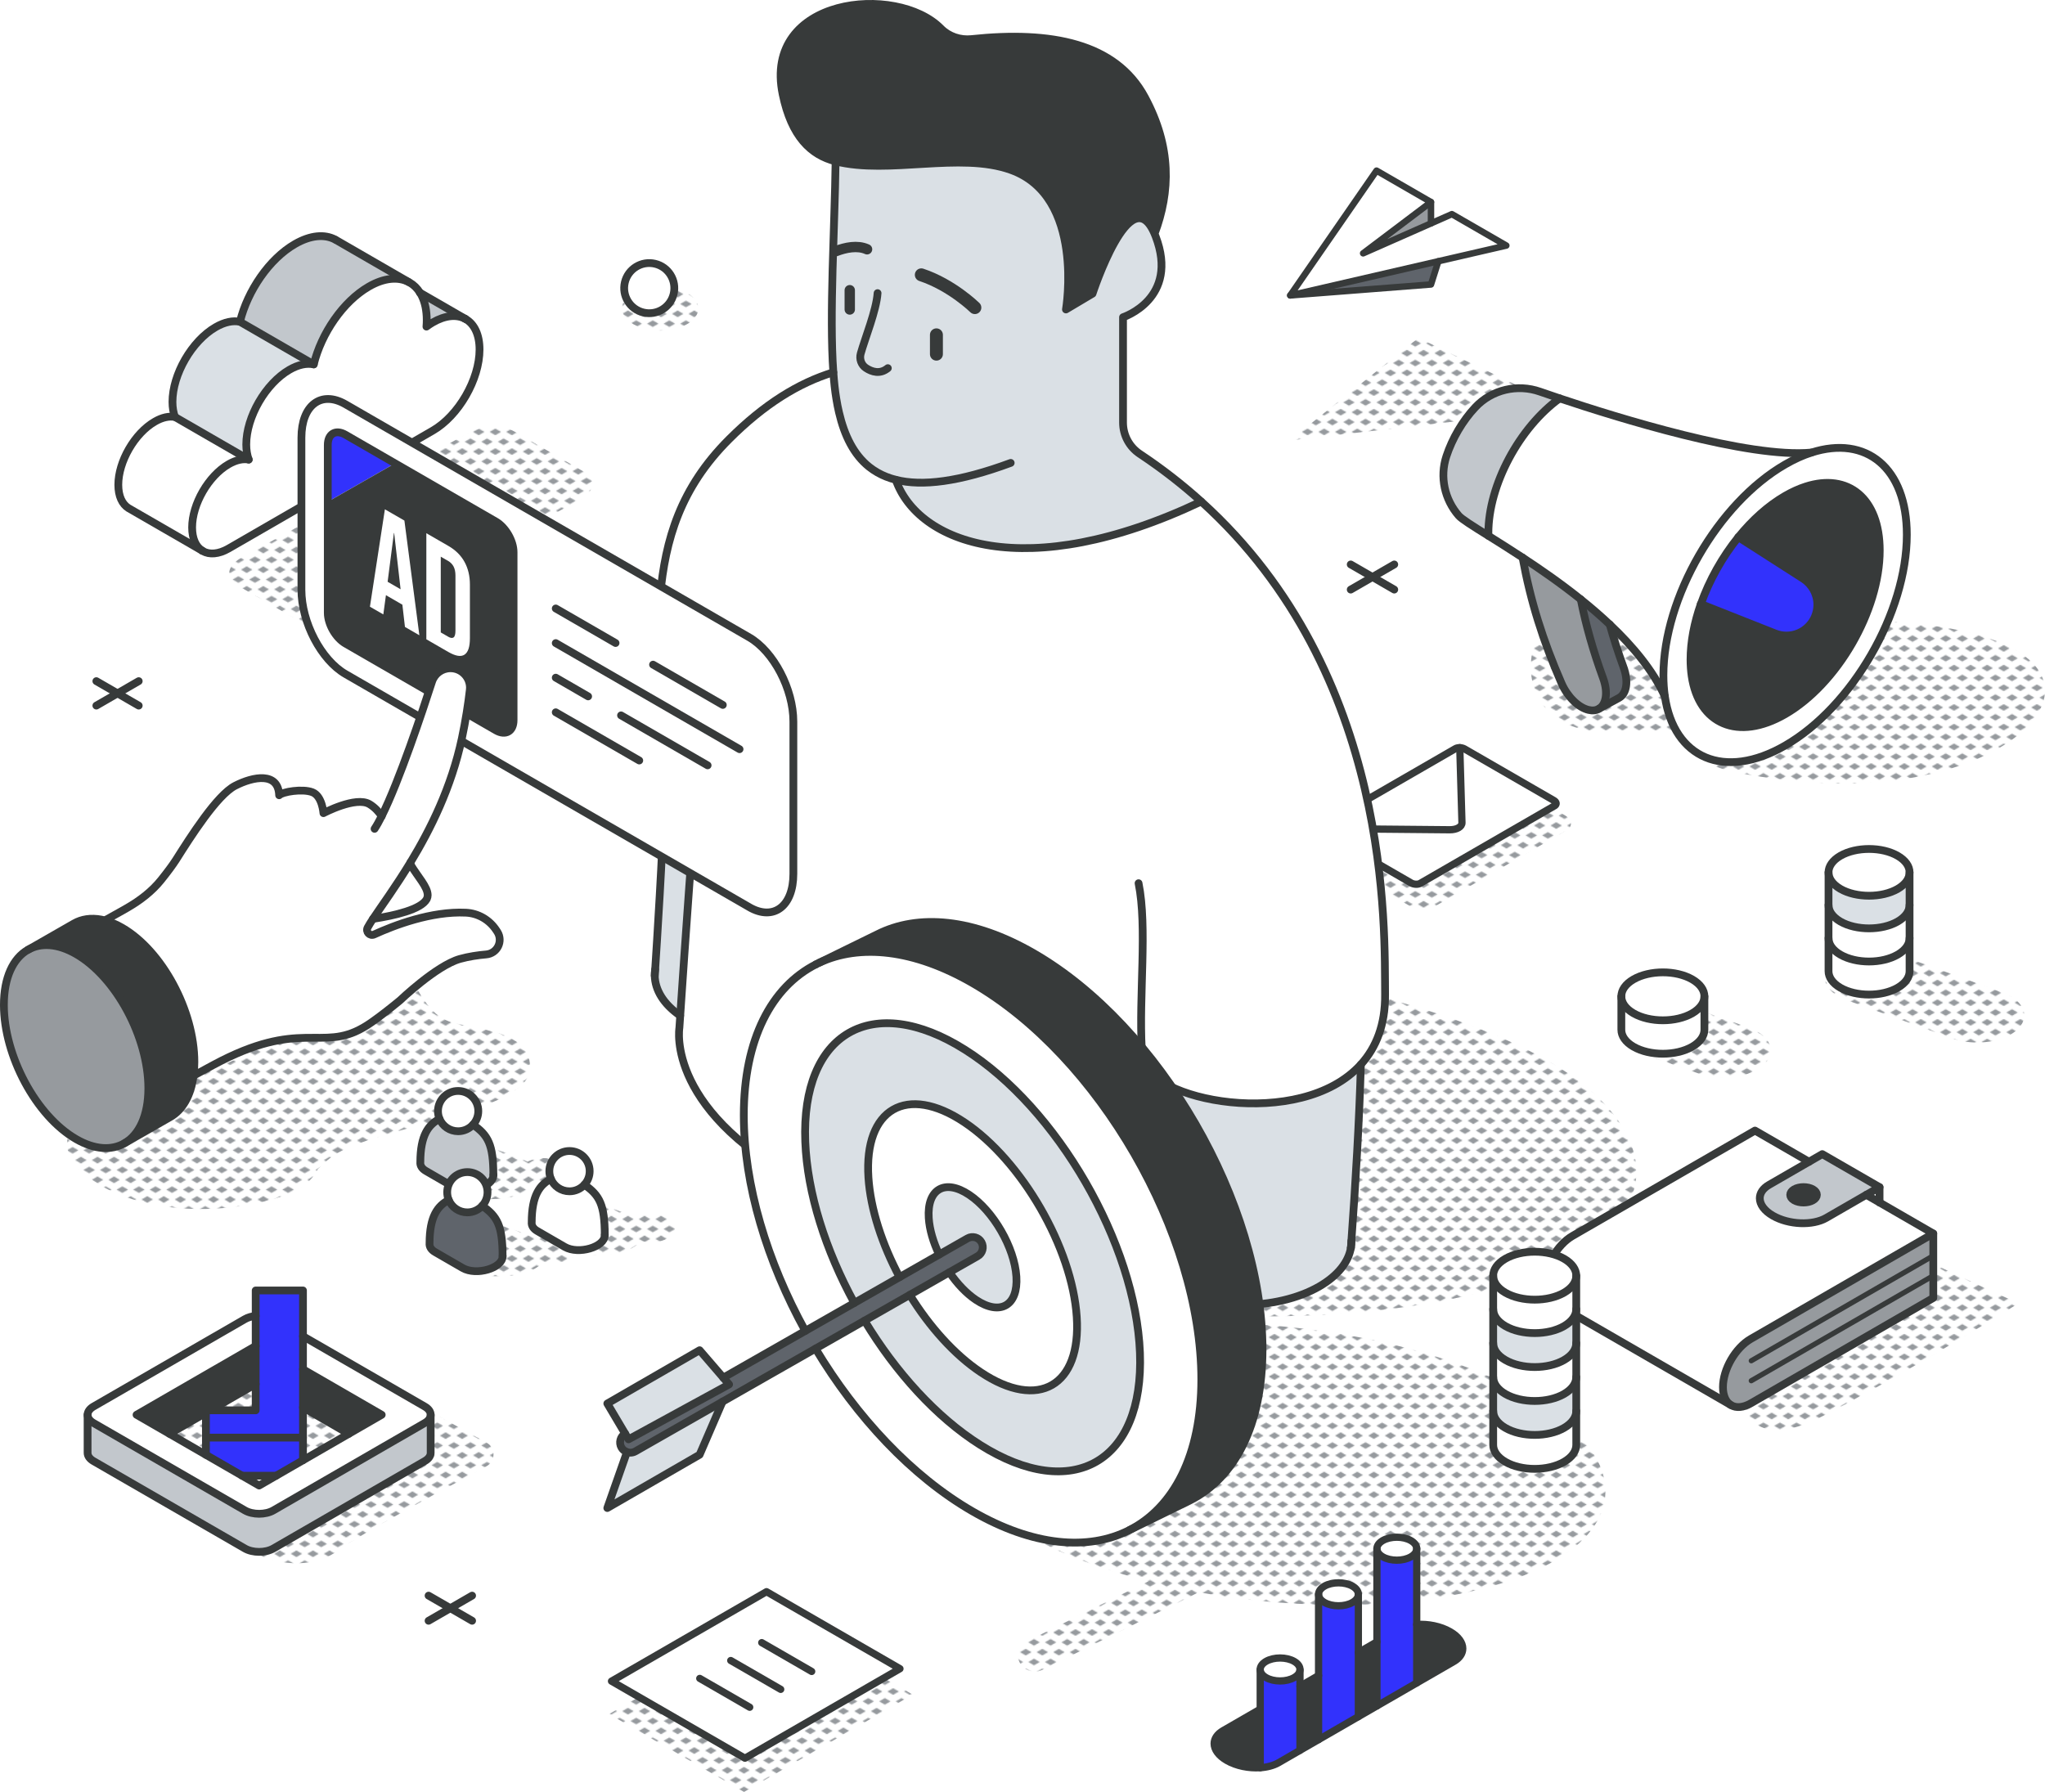 <?xml version="1.0" encoding="UTF-8"?>
<svg id="Calque_2" data-name="Calque 2" xmlns="http://www.w3.org/2000/svg" xmlns:xlink="http://www.w3.org/1999/xlink" viewBox="0 0 789.57 691.96">
  <defs>
    <style>
      .cls-1, .cls-2, .cls-3, .cls-4, .cls-5, .cls-6, .cls-7 {
        fill: none;
      }

      .cls-8 {
        fill: #c2c7cc;
      }

      .cls-2 {
        stroke-width: 2px;
      }

      .cls-2, .cls-3, .cls-4, .cls-5, .cls-6, .cls-7, .cls-9 {
        stroke: #373a3a;
        stroke-linecap: round;
        stroke-linejoin: round;
      }

      .cls-10 {
        fill: #969a9e;
      }

      .cls-3 {
        stroke-width: 2.8px;
      }

      .cls-4 {
        stroke-width: 2.5px;
      }

      .cls-5, .cls-9 {
        stroke-width: 3px;
      }

      .cls-6 {
        stroke-width: 4px;
      }

      .cls-7 {
        stroke-width: 5px;
      }

      .cls-11, .cls-9 {
        fill: #fff;
      }

      .cls-12 {
        fill: #5f646b;
      }

      .cls-13 {
        fill: #dae0e5;
      }

      .cls-14 {
        fill: #373a3a;
      }

      .cls-15 {
        fill: #3232fc;
      }

      .cls-16 {
        fill: url(#New_Pattern_Swatch_2);
      }
    </style>
    <pattern id="New_Pattern_Swatch_2" data-name="New Pattern Swatch 2" x="0" y="0" width="16" height="19" patternTransform="translate(-4999.18 -4484.43) scale(.4)" patternUnits="userSpaceOnUse" viewBox="0 0 16 19">
      <g>
        <rect class="cls-1" x="0" width="16" height="19"/>
        <g>
          <polygon class="cls-10" points="16 22.18 10.5 19 16 15.82 21.5 19 16 22.18"/>
          <polygon class="cls-10" points="8 12.68 2.5 9.5 8 6.32 13.5 9.5 8 12.68"/>
        </g>
        <polygon class="cls-10" points="0 22.18 -5.5 19 0 15.82 5.5 19 0 22.18"/>
        <polygon class="cls-10" points="16 3.18 10.5 0 16 -3.18 21.5 0 16 3.18"/>
        <polygon class="cls-10" points="0 3.18 -5.5 0 0 -3.18 5.5 0 0 3.18"/>
      </g>
    </pattern>
  </defs>
  <g id="shadow">
    <path class="cls-16" d="M138.65,366.41c-55.39,24.21,14.43,26.91-98.38,60.85l-.12.07c-4.53,1.68-8.02,3.75-10.4,6.08-7.04,6.9-4.55,16.05,8.19,23.8,18.23,11.09,45.77,12,67.4,5.86,9.36-2.65,15.18-6.78,17.3-11.5,2.23-2.26,4.55-4.49,7.68-6.3,18.59-10.79,74.37-16.26,74.37-32.95s-26.1-13.96-34.39-19.4c-11.54-7.58-12.55-27.17-26.4-27.17-1.8,0-3.55.24-5.26.66Z"/>
    <path class="cls-16" d="M265.31,113.12c5.76,3.32,5.76,8.71,0,12.03-5.76,3.32-15.09,3.32-20.84,0-5.76-3.32-5.76-8.71,0-12.03,5.76-3.32,15.09-3.32,20.84,0Z"/>
    <path class="cls-16" d="M773.05,383.2l-40.75-14.77c-7.01-2.54-16.38-2.05-22.49,1.47-7.09,4.1-7.09,10.73,0,14.83.99.57,2.06,1.06,3.2,1.47l40.75,14.77c7.01,2.54,16.38,2.05,22.49-1.47,7.09-4.09,7.09-10.73,0-14.83-.99-.57-2.06-1.06-3.2-1.47Z"/>
    <path class="cls-16" d="M675.16,396.77l-20.65-7.22c-7.01-2.54-16.38-2.05-22.49,1.47-7.09,4.09-7.09,10.73,0,14.83.99.57,2.06,1.06,3.2,1.47l20.65,7.22c7.01,2.54,16.38,2.05,22.49-1.47,7.09-4.09,7.09-10.73,0-14.83-.99-.57-2.06-1.06-3.2-1.47Z"/>
    <path class="cls-16" d="M604.76,320.68l-50.69,29.26c-2.64,1.53-7.26,1.34-10.31-.43l-27.43-15.84c-3.05-1.76-3.38-4.43-.74-5.96l50.69-29.26c2.64-1.53,7.26-1.33,10.31.43l27.43,15.84c3.05,1.76,3.38,4.43.74,5.96Z"/>
    <polygon class="cls-16" points="287.27 691.96 235.17 661.88 300.3 624.28 352.4 654.36 287.27 691.96"/>
    <path class="cls-16" d="M462.44,507.85c135.91,5.71,199.87-38.83,155.33-83.37-44.54-44.54-191.73-59.44-191.73-59.44l36.41,142.82Z"/>
    <path class="cls-16" d="M251.31,468.79c-2.4,0-4.59.52-6.26,1.38-9.02-4.49-26.2-8.65-26.2-8.65l2.36,22.5c15.18,1.84,22.49-.75,26.42-4.75,1.13.28,2.37.43,3.67.43,5.21,0,9.43-2.44,9.43-5.45s-4.22-5.45-9.43-5.45Z"/>
    <path class="cls-16" d="M213.35,476.98c-2.4,0-4.59.52-6.26,1.38-9.02-4.49-26.2-8.65-26.2-8.65l2.36,22.5c15.18,1.84,22.49-.75,26.42-4.75,1.13.28,2.37.43,3.67.43,5.21,0,9.43-2.44,9.43-5.45s-4.22-5.45-9.43-5.45Z"/>
    <path class="cls-16" d="M209.95,447.2c-2.4,0-4.59.52-6.26,1.38-9.02-4.49-26.2-8.65-26.2-8.65l2.36,22.5c15.18,1.84,22.49-.75,26.42-4.75,1.13.28,2.37.43,3.67.43,5.21,0,9.43-2.44,9.43-5.45s-4.22-5.45-9.43-5.45Z"/>
    <path class="cls-16" d="M97.66,599.53c11.43,5.55,24.17,5.88,33.64-1.31,7.14-5.42,42.18-24.28,56.5-32.01,3.47-1.87,3.69-6.77.41-8.95l-76.51-42.32-40.17,15.35-25.48,18.62,51.6,50.62Z"/>
    <path class="cls-16" d="M589.8,538.97c-45.43-26.3-125.97-35.83-179.89-21.28-53.92,14.55-60.8,47.66-15.36,73.97,13.64,7.9,30.46,14.27,48.77,18.94l-46.78,23.18c-3.19,1.58-4.42,5.32-2.76,8.35,1.16,2.12,3.43,3.33,5.77,3.33,1.01,0,2.04-.23,3-.7l60.33-29.9c37.94,6.86,79.47,6.73,111.56-1.93,53.92-14.55,60.8-47.66,15.36-73.97Z"/>
    <polygon class="cls-16" points="547.64 130.47 497.96 170.06 604.51 157.83 547.64 130.47"/>
    <path class="cls-16" d="M91.61,226.01l27,15.59c4.65,2.69,12.78,2.35,18.15-.75l87.56-48.14c5.37-3.1,5.96-7.79,1.3-10.48l-27-15.59c-4.65-2.69-12.78-2.35-18.15.75l-87.56,48.14c-5.37,3.1-5.96,7.79-1.3,10.48Z"/>
    <path class="cls-16" d="M671.23,244.62c-3.94,1.26-7.99,1.69-12.07,1.69-11.31,0-45.78-5.31-50.31-5.31-11.18,0-17.81,5-17.81,16.31,0,14.23,9.84,25.66,31.73,25.66,5.68,0,11.46-.53,16.98-.53,1.24,0,2.46.03,3.67.09v.04c.33.05.65.1.97.15l.04.05c7.39,1.96,11.92,7.58,16.89,13.05,4.18,1.21,6.54,1.91,6.54,1.91,0,0,18.4,4.27,40.49,4.78,79.98,1.82,122.11-55.02,25.02-62.25-34.96-2.6-50.8,1.9-62.14,4.34Z"/>
    <path class="cls-16" d="M679.46,518.99c-12.02,13.59-10.45,45.47,23.52,28.22,33.97-17.25,76.31-43.9,76.31-43.9l-42.86-19.86-56.97,35.54Z"/>
  </g>
  <g id="lineart">
    <circle class="cls-9" cx="250.67" cy="111.26" r="9.68" transform="translate(84.58 329.5) rotate(-76.66)"/>
    <g>
      <line class="cls-5" x1="37.2" y1="272.47" x2="53.56" y2="263.02"/>
      <line class="cls-5" x1="53.56" y1="272.47" x2="37.2" y2="263.02"/>
    </g>
    <g>
      <line class="cls-5" x1="521.51" y1="227.67" x2="538.32" y2="217.96"/>
      <line class="cls-5" x1="538.32" y1="227.67" x2="521.51" y2="217.96"/>
    </g>
    <g>
      <line class="cls-5" x1="165.47" y1="625.86" x2="182.28" y2="616.15"/>
      <line class="cls-5" x1="182.28" y1="625.86" x2="165.47" y2="616.15"/>
    </g>
    <g id="cloud">
      <g>
        <path class="cls-11" d="M45.67,187.21c0,4.39,1.5,7.49,3.94,9.01l28.49,16.45c-2.44-1.51-3.93-4.62-3.93-9.01,0-8.98,6.3-19.91,14.09-24.4,2.88-1.66,5.55-2.21,7.77-1.79l-28.49-16.45c-2.22-.42-4.9.12-7.77,1.79-7.78,4.49-14.1,15.42-14.1,24.4Z"/>
        <path class="cls-13" d="M66.58,155.19c0,2.24.36,4.19.96,5.83l28.49,16.45c-.6-1.64-.96-3.59-.96-5.82,0-10.63,7.47-23.55,16.67-28.87,3.48-2.01,6.7-2.63,9.39-2.07l-28.5-16.46c-2.68-.56-5.91.06-9.39,2.08-9.2,5.31-16.67,18.24-16.67,28.86Z"/>
        <path class="cls-11" d="M74.17,203.65c0,4.39,1.49,7.5,3.93,9.01l.19.12c2.54,1.46,6.07,1.25,9.96-.99l78.8-45.51c10-5.76,18.09-19.79,18.09-31.33,0-5.76-2.01-9.81-5.29-11.72l-.2-.12s-.05-.03-.08-.04c-3.26-1.71-7.66-1.38-12.52,1.43-.83.48-1.62,1.02-2.41,1.6.08-.84.11-1.68.11-2.51,0-3.69-.67-6.82-1.88-9.29-.22-.44-.46-.86-.71-1.27-1.05-1.68-2.38-3-3.95-3.91l-.37-.21c-4.02-2.13-9.47-1.7-15.47,1.75-9.91,5.73-18.31,18.02-21.23,30.02-2.68-.56-5.91.06-9.39,2.07-9.21,5.31-16.67,18.24-16.67,28.87,0,2.23.36,4.18.96,5.82-2.22-.42-4.89.13-7.77,1.79-7.78,4.5-14.09,15.42-14.09,24.4Z"/>
        <path class="cls-8" d="M92.64,124.25l28.5,16.46c2.93-12,11.32-24.29,21.23-30.02,5.99-3.46,11.45-3.88,15.47-1.75l-28.49-16.46c-4.02-2.12-9.47-1.7-15.48,1.76-9.91,5.72-18.3,18.02-21.23,30.01Z"/>
        <path class="cls-8" d="M162.18,113.04h-.02c.26.42.5.83.71,1.28,1.21,2.47,1.88,5.6,1.88,9.29,0,.82-.03,1.67-.11,2.51.79-.58,1.59-1.12,2.41-1.6,4.86-2.81,9.27-3.14,12.52-1.43l-17.4-10.05Z"/>
      </g>
      <g>
        <path class="cls-5" d="M179.66,123.13l.2.12c3.27,1.9,5.29,5.96,5.29,11.72,0,11.53-8.09,25.57-18.09,31.33l-78.8,45.51c-3.89,2.24-7.42,2.45-9.96.99"/>
        <line class="cls-5" x1="162.18" y1="113.04" x2="179.58" y2="123.09"/>
        <path class="cls-5" d="M162.17,113.05c.26.41.5.82.71,1.27,1.21,2.47,1.88,5.6,1.88,9.29,0,.82-.03,1.67-.11,2.51.79-.58,1.59-1.12,2.41-1.6,4.86-2.81,9.27-3.14,12.52-1.43.03.02.05.03.08.04"/>
        <path class="cls-5" d="M129.7,92.67l28.51,16.47c1.57.9,2.92,2.22,3.95,3.91"/>
        <path class="cls-5" d="M78.11,212.67c-2.44-1.51-3.93-4.62-3.93-9.01,0-8.98,6.3-19.91,14.09-24.4,2.88-1.66,5.55-2.21,7.77-1.79-.6-1.64-.96-3.59-.96-5.82,0-10.63,7.47-23.55,16.67-28.87,3.48-2.01,6.7-2.63,9.39-2.07,2.93-12,11.32-24.29,21.23-30.02,5.99-3.46,11.45-3.88,15.47-1.75"/>
        <path class="cls-5" d="M78.11,212.67l-28.49-16.45c-2.44-1.52-3.94-4.63-3.94-9.01,0-8.99,6.31-19.91,14.1-24.4,2.87-1.67,5.55-2.21,7.77-1.79-.6-1.64-.96-3.59-.96-5.83,0-10.62,7.47-23.55,16.67-28.86,3.48-2.01,6.7-2.63,9.39-2.08,2.94-11.99,11.32-24.29,21.23-30.01,6-3.47,11.45-3.88,15.48-1.76"/>
        <line class="cls-5" x1="67.54" y1="161.01" x2="96.03" y2="177.46"/>
        <line class="cls-5" x1="92.64" y1="124.25" x2="121.14" y2="140.71"/>
      </g>
    </g>
    <g>
      <g>
        <path class="cls-11" d="M600.82,310.19c.03.36-.17.71-.61.97l-51.86,29.94c-.45.26-1.05.37-1.66.35-.66-.03-1.34-.19-1.87-.5l-34.47-19.9c-.53-.31-.83-.71-.87-1.09l50.24.46c2.75.02,4.79-1.15,4.74-2.74l-.84-28.96c.66.02,1.34.19,1.87.5l34.47,19.9c.53.31.84.71.87,1.08Z"/>
        <path class="cls-11" d="M564.46,317.68c.05,1.59-1.98,2.76-4.74,2.74l-50.24-.46c-.02-.35.17-.69.61-.95l51.86-29.94c.43-.25,1.04-.36,1.66-.35l.84,28.96Z"/>
      </g>
      <g>
        <path class="cls-3" d="M563.62,288.71c.66.02,1.34.19,1.87.5l34.47,19.9c.53.31.84.71.87,1.08.03.36-.17.71-.61.97l-51.86,29.94c-.45.26-1.05.37-1.66.35-.66-.03-1.34-.19-1.87-.5l-34.47-19.9c-.53-.31-.84-.71-.87-1.09-.03-.35.17-.69.61-.95l51.86-29.94c.43-.25,1.04-.36,1.66-.35Z"/>
        <path class="cls-3" d="M563.62,288.71l.84,28.96c.05,1.59-1.98,2.76-4.74,2.74l-50.24-.46"/>
      </g>
    </g>
    <g>
      <g>
        <path class="cls-8" d="M558.46,176.18c-2.64,8.04-.67,16.68,4.73,22.91,1.18,1.36,5.44,4.02,11.48,7.79-.01-.35-.01-.7-.01-1.06,0-18.54,12-40.78,27.52-51.99-3.12-1.04-5.68-1.94-7.55-2.58-8.79-3.1-18.65-.79-25.02,6.02-4.89,5.19-8.91,12.07-11.16,18.92Z"/>
        <path class="cls-11" d="M574.65,205.82c0,.36,0,.7.01,1.06,3.8,2.38,8.32,5.2,13.2,8.41,7.05,4.62,14.88,10.07,22.46,16.14,3.83,3.07,7.6,6.3,11.18,9.68,8.99,8.47,16.76,17.84,21.29,27.77-.37-2.55-.56-5.25-.56-8.12,0-29.97,21.03-66.42,46.99-81.4,3.5-2.02,6.92-3.56,10.19-4.61-24.32,2.32-74.91-13.43-97.24-20.92-15.52,11.21-27.52,33.45-27.52,51.99Z"/>
        <path class="cls-10" d="M587.87,215.29c3.08,16.88,7.82,31.98,15.05,48.57,2.28,5.2,6.5,9.33,10.4,10.27,1.55.38,2.88.21,3.95-.39,2.84-1.59,3.73-6.24,1.71-11.82-3.93-10.78-6.7-20.65-8.64-30.49-7.59-6.07-15.41-11.52-22.46-16.14Z"/>
        <path class="cls-12" d="M610.33,231.43c1.94,9.84,4.71,19.71,8.64,30.49,2.02,5.58,1.13,10.22-1.71,11.82l7.88-4.28c2.83-1.59,3.73-6.23,1.7-11.81-2.09-5.73-3.84-11.19-5.33-16.54-3.58-3.37-7.35-6.61-11.18-9.68Z"/>
        <path class="cls-11" d="M642.24,260.76c0,2.87.19,5.57.56,8.12,3.52,23.93,22.96,32.56,46.43,19.02,25.96-14.99,46.99-51.43,46.99-81.4,0-25.95-15.74-38.54-36.8-31.75-3.27,1.05-6.69,2.58-10.19,4.61-25.95,14.98-46.99,51.43-46.99,81.4ZM653.15,261.02c-.28-1.97-.44-4.08-.44-6.32,0-6.9,1.43-14.24,3.97-21.47,3.25-9.2,8.28-18.19,14.46-25.82,5.33-6.59,11.5-12.17,18.08-15.97,2.73-1.57,5.38-2.76,7.93-3.58,16.35-5.28,28.59,4.51,28.59,24.67,0,23.29-16.35,51.6-36.53,63.26-18.24,10.52-33.35,3.81-36.08-14.78Z"/>
        <path class="cls-14" d="M652.71,254.71c0,2.23.16,4.34.44,6.32,2.73,18.59,17.84,25.3,36.08,14.78,20.18-11.66,36.53-39.97,36.53-63.26,0-20.17-12.24-29.95-28.59-24.67-2.56.82-5.2,2.01-7.93,3.58-6.58,3.8-12.76,9.38-18.08,15.97l25.04,16.05c3.3,2.12,5.49,5.83,5.49,10.04,0,6.58-5.33,11.92-11.92,11.92-1.55,0-3.02-.3-4.39-.83l-28.68-11.35c-2.54,7.22-3.97,14.57-3.97,21.47Z"/>
        <path class="cls-15" d="M656.68,233.24l28.68,11.35c1.36.53,2.84.83,4.39.83,6.58,0,11.92-5.34,11.92-11.92,0-4.21-2.2-7.93-5.49-10.04l-25.04-16.05c-6.17,7.63-11.2,16.63-14.46,25.82Z"/>
      </g>
      <g>
        <path class="cls-5" d="M699.42,174.75c-3.27,1.05-6.69,2.58-10.19,4.61-25.95,14.98-46.99,51.43-46.99,81.4,0,2.87.19,5.57.56,8.12,3.48,23.93,22.96,32.56,46.43,19.02,25.96-14.99,46.99-51.43,46.99-81.4,0-25.95-15.74-38.51-36.8-31.75Z"/>
        <path class="cls-5" d="M656.68,233.24c-2.55,7.22-3.97,14.57-3.97,21.47,0,2.23.16,4.34.44,6.32,2.73,18.59,17.84,25.3,36.08,14.78,20.18-11.66,36.53-39.97,36.53-63.26,0-20.17-12.24-29.95-28.59-24.67-2.56.82-5.2,2.01-7.93,3.58-6.58,3.8-12.76,9.38-18.08,15.97-6.17,7.63-11.21,16.62-14.46,25.82Z"/>
        <path class="cls-5" d="M602.18,153.83c-15.52,11.21-27.52,33.45-27.52,51.99,0,.36,0,.7.01,1.06"/>
        <path class="cls-5" d="M699.42,174.75c-24.32,2.32-74.91-13.44-97.24-20.92-3.12-1.04-5.68-1.94-7.55-2.58-8.79-3.1-18.65-.79-25.02,6.02-4.89,5.19-8.91,12.07-11.16,18.92-2.64,8.04-.67,16.68,4.73,22.91,1.18,1.36,5.44,4.02,11.48,7.79,3.81,2.38,8.32,5.21,13.2,8.41,7.05,4.63,14.88,10.06,22.46,16.14,3.83,3.06,7.6,6.3,11.18,9.68,8.99,8.47,16.76,17.84,21.29,27.77"/>
        <path class="cls-5" d="M610.33,231.43c1.94,9.84,4.71,19.71,8.64,30.49,2.02,5.58,1.13,10.23-1.71,11.82-1.07.6-2.4.77-3.95.39-3.9-.93-8.12-5.06-10.4-10.27-7.23-16.58-11.97-31.69-15.05-48.57"/>
        <path class="cls-5" d="M621.51,241.11c1.49,5.35,3.24,10.81,5.33,16.54,2.03,5.58,1.13,10.22-1.7,11.81l-7.88,4.28"/>
        <path class="cls-5" d="M656.68,233.24l28.68,11.35c1.36.53,2.84.83,4.39.83,6.58,0,11.92-5.34,11.92-11.92,0-4.21-2.2-7.93-5.49-10.04l-25.04-16.05"/>
      </g>
    </g>
    <g>
      <g>
        <path class="cls-11" d="M268.07,316.48c-4.08-1.32-7.95-3.51-11.72-6.93-1.92-1.72-3.81-3.77-5.68-6.19,7.69-54.34-6.79-96.11,30.8-133.71,13.62-13.62,26.88-21.78,40.28-25.89.27,3.74.64,7.17,1.15,10.23.3,1.83.63,3.58,1.04,5.28,2.12,9.04,5.72,16.29,11.61,21,1.02.81,2.11,1.55,3.29,2.22,2.09,1.19,4.43,2.12,7.01,2.78,8.51,24.36,49.87,40.66,117.92,8.41h.01c74.01,66.85,70.71,165.59,70.98,190.3.13,11.73-3.48,20.58-9.34,27.05-23.43,25.89-82.94,13.96-84.39-2.91-.08-.99-.16-2-.21-3.02h-.01c.17,13.69-2.11,51.13-3.14,67.16-33.78,10.91-82.81,6.78-123.1-13.22-58.03-28.82-52.27-62.15-52.27-62.15,0,0,3.39-51.02,5.77-80.41Z"/>
        <path class="cls-13" d="M437.35,477.29c.08-1.26.19-2.97.33-5.03,1.02-16.03,3.31-53.46,3.14-67.16h.01c.05,1.02.13,2.03.21,3.02,1.44,16.86,60.95,28.8,84.39,2.91-.61,22.17-2.04,45.62-3.66,68.14,0,.01-.19,2.64-.19,2.65-.91,5.44-4.98,10.75-12.19,14.93-16.52,9.53-43.3,9.53-59.81,0-9.22-5.32-13.3-12.5-12.22-19.46Z"/>
        <path class="cls-11" d="M521.77,479.19c.02.88-.04,1.74-.19,2.61l.19-2.61Z"/>
        <path class="cls-13" d="M321.76,143.76c-1.61-22.44.55-55.63.87-81.45,20.57,5.2,47.94-3.71,67.61,3.29,28.8,10.24,21.32,53.9,21.32,53.9l10.26-6.1s14.7-45.03,23.97-23.11c.13.31.26.62.39.96,9.25,24.16-12.58,31.24-12.58,31.24v40.68c0,4.86,2.42,9.4,6.47,12.1,8.68,5.77,16.56,11.95,23.73,18.4h-.01c-68.04,32.26-109.4,15.96-117.92-8.4-2.59-.65-4.92-1.58-7.01-2.78-1.17-.67-2.26-1.4-3.29-2.22-5.89-4.71-9.49-11.96-11.61-21-.4-1.7-.74-3.45-1.04-5.28-.51-3.05-.88-6.49-1.15-10.23Z"/>
        <path class="cls-14" d="M442.02,37.53c10.36,19.26,9.87,36.47,3.76,52.76-9.43-21.85-23.97,23.11-23.97,23.11l-10.26,6.1s7.48-43.66-21.32-53.9c-19.67-6.99-47.04,1.91-67.61-3.29-9.57-2.42-17.06-9.55-20.44-25.89-7.79-37.56,44.01-42.72,61.03-25.47,3.1,3.14,7.49,4.61,11.86,4.15,30.8-3.29,55.76,1.61,66.94,22.43Z"/>
        <path class="cls-13" d="M268.07,316.48c-2.38,29.39-4.66,63.42-5.46,75.69-6.47-4.46-9.74-9.94-9.81-15.43l.15-2.36s.01-.03.01-.05c.63-9.58,2.93-45.44,3.4-64.77h0c3.76,3.41,7.64,5.6,11.72,6.92Z"/>
        <path class="cls-11" d="M252.8,376.74c-.02-.78.03-1.57.15-2.36l-.15,2.36Z"/>
      </g>
      <g>
        <path class="cls-5" d="M268.08,316.48h-.01c-4.08-1.32-7.94-3.52-11.72-6.93-1.92-1.73-3.81-3.77-5.68-6.19,7.69-54.34-6.79-96.11,30.8-133.71,13.62-13.62,26.88-21.78,40.28-25.89h.01"/>
        <path class="cls-5" d="M445.78,90.29c6.11-16.29,6.6-33.5-3.76-52.76-11.19-20.82-36.14-25.71-66.94-22.43-4.37.45-8.77-1.01-11.86-4.15-17.02-17.25-68.81-12.09-61.03,25.47,3.38,16.34,10.87,23.47,20.44,25.89,20.57,5.2,47.94-3.71,67.61,3.29,28.8,10.24,21.32,53.9,21.32,53.9l10.26-6.1s14.7-45.03,23.97-23.11c.13.31.26.62.39.96,9.25,24.16-12.58,31.24-12.58,31.24v40.68c0,4.86,2.42,9.4,6.47,12.1,8.68,5.77,16.57,11.94,23.73,18.4,74.05,66.82,70.71,165.6,70.98,190.31.13,11.73-3.48,20.58-9.34,27.05-23.43,25.89-82.94,13.96-84.39-2.91-.08-.99-.15-2-.21-3.02-1.16-20.7,2.21-47.14-1.24-64.05"/>
        <path class="cls-5" d="M521.58,481.82c-.91,5.44-4.98,10.75-12.19,14.93-16.52,9.53-43.3,9.53-59.81,0-9.22-5.32-13.3-12.5-12.22-19.46"/>
        <path class="cls-5" d="M521.77,479.19c.02.88-.04,1.74-.19,2.61"/>
        <path class="cls-5" d="M437.68,472.26c-33.78,10.91-82.81,6.78-123.1-13.22-58.03-28.82-52.27-62.15-52.27-62.15,0,0,3.39-51.02,5.77-80.41,1.43-17.67,2.89-33.66,4.11-42.24"/>
        <path class="cls-5" d="M521.58,481.82s.19-2.64.19-2.65c1.62-22.52,3.04-45.96,3.66-68.14"/>
        <path class="cls-5" d="M437.19,479.7l.49-7.44c1.05-16.02,3.31-53.46,3.14-67.16"/>
        <path class="cls-5" d="M262.61,392.18c-6.47-4.46-9.7-9.94-9.81-15.43-.02-.78.03-1.57.15-2.36"/>
        <path class="cls-5" d="M252.8,376.74l.15-2.36s.01-.03.01-.05c.63-9.58,2.93-45.44,3.4-64.77"/>
        <path class="cls-5" d="M322.62,62.31c-.32,25.82-2.49,59.01-.87,81.45.27,3.74.64,7.17,1.15,10.23.3,1.83.63,3.58,1.04,5.28,2.12,9.04,5.72,16.29,11.61,21,1.02.81,2.11,1.55,3.29,2.22,2.09,1.19,4.43,2.12,7.01,2.78,10.2,2.58,24.49.83,44.38-6.52"/>
        <path class="cls-5" d="M345.85,185.27c8.51,24.36,49.87,40.66,117.92,8.41"/>
        <line class="cls-7" x1="361.55" y1="136.75" x2="361.55" y2="129.3"/>
        <line class="cls-6" x1="328.09" y1="119.51" x2="328.09" y2="112.06"/>
        <path class="cls-7" d="M355.72,106.13c11.77,3.89,20.67,12.65,20.67,12.65"/>
        <path class="cls-6" d="M334.77,96.26c-3.74-1.69-8.38-.68-12.03.72"/>
        <path class="cls-5" d="M338.83,113.19c-.44,6.6-4.88,17.52-6.51,23.35-.59,2.1.21,4.38,2.04,5.58,2.21,1.45,5.39,2.54,8.43.04"/>
      </g>
    </g>
    <g>
      <g>
        <polygon class="cls-11" points="531.48 65.89 498.16 114.07 581.59 94.82 560.57 82.69 526.3 97.82 552.5 78.03 531.48 65.89"/>
        <polygon class="cls-12" points="498.16 114.07 552.5 109.85 555.34 100.88 498.16 114.07"/>
        <polygon class="cls-10" points="526.3 97.82 552.5 86.25 552.5 78.03 526.3 97.82"/>
      </g>
      <g>
        <polygon class="cls-4" points="552.5 78.03 526.3 97.82 560.57 82.69 581.59 94.82 498.16 114.07 531.48 65.89 552.5 78.03"/>
        <line class="cls-4" x1="552.5" y1="78.03" x2="552.5" y2="86.25"/>
        <polyline class="cls-4" points="555.34 100.88 552.5 109.85 498.16 114.07"/>
      </g>
    </g>
    <g>
      <g>
        <path class="cls-14" d="M487.44,521.07c0,29.31-10.71,49.55-27.87,58.26l-23.61,11.57h-.01c17.15-8.71,27.87-28.95,27.87-58.27,0-56.32-39.54-124.82-88.31-152.99-22.78-13.15-43.55-15.18-59.22-7.88l22.36-10.95c15.81-8.01,37.08-6.24,60.46,7.27,48.78,28.16,88.33,96.65,88.33,152.99Z"/>
        <path class="cls-11" d="M463.82,532.63c0,29.31-10.71,49.55-27.87,58.26-15.8,8.01-37.06,6.24-60.45-7.27-23.48-13.55-44.82-36.46-60.64-62.84l18.93-10.8c12.01,19.88,27.74,37.3,44.68,47.98,35.68,22.5,63.28,6.58,61.65-35.59-1.66-42.15-31.91-94.55-67.59-117.05-35.69-22.5-63.28-6.57-61.63,35.59.78,19.87,7.9,41.99,18.95,62.22l-18.93,10.79c-14.72-26.73-23.74-56.39-23.74-83.27,0-29.31,10.71-49.56,27.87-58.27l1.24-.61c15.66-7.3,36.43-5.28,59.22,7.88,48.77,28.17,88.31,96.67,88.31,152.99Z"/>
        <path class="cls-13" d="M440.13,522.37c1.64,42.16-25.97,58.09-61.65,35.59-16.94-10.68-32.67-28.1-44.68-47.98l17.46-9.96c7.59,12.27,17.21,23.06,27.43,29.89,22.22,14.85,38.8,5.28,37.04-21.38-1.75-26.66-21.19-60.32-43.39-75.17-22.22-14.85-38.8-5.27-37.04,21.39.8,12.17,5.29,25.79,12.02,38.41l-17.46,9.97c-11.05-20.23-18.17-42.35-18.95-62.22-1.65-42.15,25.95-58.09,61.63-35.59,35.68,22.5,65.93,74.9,67.59,117.05Z"/>
        <path class="cls-11" d="M415.73,508.53c1.75,26.66-14.83,36.23-37.04,21.38-10.22-6.83-19.83-17.62-27.43-29.89l15.3-8.72c2.96,4.35,6.52,8.14,10.27,10.65,9.35,6.23,16.32,2.21,15.59-9-.73-11.21-8.9-25.37-18.24-31.6-9.35-6.25-16.33-2.21-15.59,9,.29,4.46,1.76,9.39,4.01,14.1l-15.29,8.71c-6.74-12.62-11.22-26.24-12.02-38.41-1.75-26.66,14.83-36.24,37.04-21.39,22.21,14.85,41.64,48.51,43.39,75.17Z"/>
        <path class="cls-13" d="M392.43,492.95c.72,11.21-6.25,15.22-15.59,9-3.75-2.51-7.31-6.29-10.27-10.65l10.91-6.23c1.9-1.07,2.57-3.49,1.48-5.39-1.07-1.9-3.49-2.57-5.39-1.48l-10.95,6.25c-2.25-4.71-3.72-9.64-4.01-14.1-.73-11.21,6.25-15.24,15.59-9,9.33,6.23,17.5,20.39,18.24,31.6Z"/>
        <path class="cls-12" d="M378.95,479.68c1.08,1.9.42,4.32-1.48,5.39l-132.12,75.36c-.62.36-1.3.52-1.96.52-.45,0-.9-.09-1.32-.24-.86-.31-1.63-.89-2.12-1.75-1.08-1.88-.43-4.27,1.42-5.37l1.3,2.19,38.83-21.2-2.25-2.6,94.3-53.79c1.9-1.08,4.32-.42,5.39,1.48Z"/>
        <polygon class="cls-13" points="279.25 531.99 281.5 534.59 242.67 555.79 234.48 541.97 270.12 521.39 279.25 531.99"/>
        <path class="cls-13" d="M278.96,541.27l-8.84,20.48-35.64,20.58,7.59-21.6h0c.42.15.87.23,1.32.23.66,0,1.33-.16,1.96-.52l33.61-19.17Z"/>
      </g>
      <g>
        <path class="cls-5" d="M366.56,491.3c2.96,4.35,6.52,8.14,10.27,10.65,9.35,6.23,16.32,2.21,15.59-9-.73-11.21-8.9-25.37-18.24-31.6-9.35-6.25-16.33-2.21-15.59,9,.29,4.46,1.76,9.39,4.01,14.1"/>
        <path class="cls-5" d="M351.26,500.02c7.59,12.27,17.21,23.06,27.43,29.89,22.22,14.85,38.8,5.28,37.04-21.38-1.75-26.66-21.19-60.32-43.39-75.17-22.22-14.85-38.8-5.27-37.04,21.39.8,12.17,5.29,25.79,12.02,38.41"/>
        <path class="cls-5" d="M333.8,509.98c12.01,19.88,27.74,37.3,44.68,47.98,35.68,22.5,63.28,6.58,61.65-35.59-1.66-42.15-31.91-94.55-67.59-117.05-35.69-22.5-63.28-6.57-61.63,35.59.78,19.87,7.9,41.99,18.95,62.22"/>
        <path class="cls-5" d="M315.05,372.38c-17.15,8.7-27.87,28.95-27.87,58.27,0,26.88,9.02,56.55,23.74,83.27"/>
        <path class="cls-5" d="M314.87,520.78c15.82,26.39,37.16,49.29,60.64,62.84,23.39,13.5,44.65,15.28,60.45,7.27,17.15-8.7,27.87-28.94,27.87-58.26,0-56.32-39.54-124.82-88.31-152.99-22.78-13.15-43.55-15.18-59.22-7.88"/>
        <path class="cls-5" d="M435.97,590.9l23.61-11.57c17.15-8.7,27.87-28.94,27.87-58.26,0-56.33-39.54-124.83-88.33-152.99-23.38-13.5-44.65-15.28-60.46-7.27l-23.61,11.56"/>
        <path class="cls-5" d="M279.25,531.99l94.3-53.79c1.9-1.08,4.32-.42,5.39,1.48,1.08,1.9.42,4.32-1.48,5.39l-132.12,75.36c-.62.36-1.3.52-1.96.52-.45,0-.9-.09-1.32-.24-.86-.31-1.63-.89-2.12-1.75-1.08-1.88-.43-4.27,1.42-5.37"/>
        <polygon class="cls-5" points="241.37 553.6 242.67 555.79 281.5 534.59 270.12 521.39 234.48 541.97 241.37 553.6"/>
        <polyline class="cls-5" points="242.07 560.73 234.48 582.32 270.12 561.74 278.96 541.27"/>
      </g>
    </g>
    <g id="wallet">
      <g>
        <path class="cls-10" d="M746.44,476.34v24.87l-70.42,40.67c-2.99,1.72-5.68,1.88-7.62.75l-.15-.09c-1.86-1.16-3.01-3.54-3.01-6.89,0-6.88,4.82-15.22,10.78-18.65l70.42-40.66Z"/>
        <path class="cls-11" d="M746.44,476.34l-70.42,40.66c-5.95,3.43-10.78,11.78-10.78,18.65,0,3.34,1.15,5.73,3.01,6.89l-68.71-39.67c-1.94-1.12-3.16-3.53-3.16-6.97,0-6.88,4.82-15.23,10.78-18.66l70.43-40.66,20.87,12.05-15.44,8.91c-2.4,1.39-3.57,3.24-3.57,5.18,0,2.34,1.71,4.81,5.05,6.73,6.1,3.53,15.34,3.91,20.62.85l15.44-8.91,25.88,14.95Z"/>
        <polygon class="cls-11" points="725.69 458.42 725.69 464.35 720.56 461.38 725.69 458.42"/>
        <path class="cls-8" d="M725.69,458.42l-20.57,11.87c-5.28,3.06-14.52,2.68-20.62-.85-3.34-1.92-5.05-4.39-5.05-6.73,0-1.94,1.17-3.79,3.57-5.18l20.55-11.87,22.12,12.76ZM699.99,463.48c2.01-1.16,2.01-3.05,0-4.21-2.01-1.16-5.28-1.16-7.29,0-2,1.16-2,3.05,0,4.21,2.01,1.16,5.28,1.16,7.29,0Z"/>
        <path class="cls-14" d="M699.99,459.27c2.01,1.16,2.01,3.05,0,4.21s-5.28,1.16-7.29,0c-2-1.16-2-3.05,0-4.21,2.01-1.16,5.28-1.16,7.29,0Z"/>
      </g>
      <g>
        <path class="cls-5" d="M668.24,542.54c-1.86-1.16-3.01-3.54-3.01-6.89,0-6.88,4.82-15.22,10.78-18.65l70.42-40.66"/>
        <path class="cls-5" d="M720.56,461.38l25.88,14.95v24.87l-70.42,40.67c-2.99,1.72-5.68,1.88-7.62.75l-68.85-39.76c-1.94-1.12-3.16-3.53-3.16-6.97,0-6.88,4.82-15.23,10.78-18.66l70.43-40.66,20.87,12.05"/>
        <path class="cls-5" d="M725.69,458.42l-20.57,11.87c-5.28,3.06-14.52,2.68-20.62-.85-3.34-1.92-5.05-4.39-5.05-6.73,0-1.94,1.17-3.79,3.57-5.18l20.55-11.87,22.12,12.76Z"/>
        <path class="cls-5" d="M699.99,463.48c-2.01,1.16-5.28,1.16-7.29,0-2-1.16-2-3.05,0-4.21,2.01-1.16,5.28-1.16,7.29,0,2.01,1.16,2.01,3.05,0,4.21Z"/>
        <line class="cls-5" x1="725.69" y1="458.42" x2="725.69" y2="464.35"/>
        <line class="cls-2" x1="676.16" y1="525.46" x2="746.05" y2="485.12"/>
        <line class="cls-2" x1="676.16" y1="533.17" x2="746.05" y2="492.83"/>
      </g>
    </g>
    <g>
      <g>
        <path class="cls-11" d="M608.59,544.83v13.11c0,2.37-1.57,4.74-4.7,6.55-6.26,3.62-16.41,3.62-22.67,0-3.13-1.81-4.7-4.18-4.7-6.55v-13.11c0,2.37,1.57,4.74,4.7,6.55,6.26,3.62,16.41,3.62,22.67,0,3.13-1.81,4.7-4.17,4.7-6.55Z"/>
        <path class="cls-13" d="M608.59,531.73v13.1c0,2.37-1.57,4.74-4.7,6.55-6.26,3.62-16.41,3.62-22.67,0-3.13-1.81-4.7-4.17-4.7-6.55v-13.1c0,2.37,1.57,4.74,4.7,6.55,6.26,3.61,16.41,3.61,22.67,0,3.13-1.81,4.7-4.18,4.7-6.55Z"/>
        <path class="cls-11" d="M608.59,518.62v13.11c0,2.37-1.57,4.74-4.7,6.55-6.26,3.61-16.41,3.61-22.67,0-3.13-1.81-4.7-4.18-4.7-6.55v-13.11c0,2.38,1.57,4.75,4.7,6.55,6.26,3.62,16.41,3.62,22.67,0,3.13-1.81,4.7-4.18,4.7-6.55Z"/>
        <path class="cls-13" d="M608.59,505.52v13.1c0,2.38-1.57,4.75-4.7,6.55-6.26,3.62-16.41,3.62-22.67,0-3.13-1.81-4.7-4.18-4.7-6.55v-13.1c0,2.37,1.57,4.73,4.7,6.55,6.26,3.61,16.41,3.61,22.67,0,3.13-1.81,4.7-4.18,4.7-6.55Z"/>
        <path class="cls-11" d="M608.59,496.72v8.8c0,2.37-1.57,4.73-4.7,6.55-6.26,3.61-16.41,3.61-22.67,0-3.13-1.81-4.7-4.18-4.7-6.55v-12.91c0,2.37,1.57,4.74,4.7,6.55,6.26,3.61,16.41,3.61,22.67,0,3.13-1.81,4.7-4.18,4.7-6.55v4.11Z"/>
        <path class="cls-11" d="M603.88,486.06c3.13,1.81,4.7,4.18,4.7,6.55s-1.57,4.74-4.7,6.55c-6.26,3.61-16.41,3.61-22.67,0-3.13-1.81-4.7-4.18-4.7-6.55s1.57-4.74,4.7-6.55c6.26-3.61,16.41-3.61,22.67,0Z"/>
      </g>
      <g>
        <path class="cls-5" d="M608.59,492.61c0,2.37-1.57,4.74-4.7,6.55-6.26,3.61-16.41,3.61-22.67,0-3.13-1.81-4.7-4.18-4.7-6.55s1.57-4.74,4.7-6.55c6.26-3.61,16.41-3.61,22.67,0,3.13,1.81,4.7,4.18,4.7,6.55Z"/>
        <path class="cls-5" d="M608.59,505.52c0,2.37-1.57,4.73-4.7,6.55-6.26,3.61-16.41,3.61-22.67,0-3.13-1.81-4.7-4.18-4.7-6.55"/>
        <path class="cls-5" d="M608.59,518.62c0,2.38-1.57,4.75-4.7,6.55-6.26,3.62-16.41,3.62-22.67,0-3.13-1.81-4.7-4.18-4.7-6.55"/>
        <path class="cls-5" d="M608.59,531.73c0,2.37-1.57,4.74-4.7,6.55-6.26,3.61-16.41,3.61-22.67,0-3.13-1.81-4.7-4.18-4.7-6.55"/>
        <path class="cls-5" d="M608.59,544.83c0,2.37-1.57,4.74-4.7,6.55-6.26,3.62-16.41,3.62-22.67,0-3.13-1.81-4.7-4.17-4.7-6.55"/>
        <path class="cls-5" d="M608.59,492.61v65.33c0,2.37-1.57,4.74-4.7,6.55-6.26,3.62-16.41,3.62-22.67,0-3.13-1.81-4.7-4.18-4.7-6.55v-65.33"/>
      </g>
    </g>
    <g>
      <g>
        <path class="cls-11" d="M737.28,362.24v12.79c0,2.31-1.53,4.62-4.59,6.39-6.11,3.52-16.01,3.52-22.12,0-3.05-1.77-4.58-4.08-4.58-6.39v-12.79c0,2.32,1.53,4.63,4.58,6.4,6.11,3.53,16.02,3.53,22.12,0,3.06-1.76,4.59-4.07,4.59-6.4Z"/>
        <path class="cls-11" d="M737.28,349.46v12.78c0,2.32-1.53,4.63-4.59,6.4-6.11,3.53-16.01,3.53-22.12,0-3.05-1.76-4.58-4.07-4.58-6.4v-12.78c0,2.31,1.53,4.62,4.58,6.39,6.11,3.52,16.02,3.52,22.12,0,3.06-1.77,4.59-4.08,4.59-6.39Z"/>
        <path class="cls-13" d="M737.28,340.87v8.59c0,2.31-1.53,4.62-4.59,6.39-6.11,3.52-16.01,3.52-22.12,0-3.05-1.77-4.58-4.08-4.58-6.39v-12.6c0,2.31,1.53,4.62,4.58,6.39,6.11,3.52,16.02,3.52,22.12,0,3.06-1.77,4.59-4.08,4.59-6.39v4.01Z"/>
        <path class="cls-11" d="M732.69,330.47c3.06,1.77,4.59,4.07,4.59,6.39s-1.53,4.62-4.59,6.39c-6.11,3.52-16.01,3.52-22.12,0-3.05-1.77-4.58-4.08-4.58-6.39s1.53-4.62,4.58-6.39c6.11-3.52,16.02-3.52,22.12,0Z"/>
      </g>
      <g>
        <path class="cls-5" d="M737.28,336.86c0,2.31-1.53,4.62-4.59,6.39-6.11,3.52-16.01,3.52-22.12,0-3.05-1.77-4.58-4.08-4.58-6.39s1.53-4.62,4.58-6.39c6.11-3.52,16.02-3.52,22.12,0,3.06,1.77,4.59,4.07,4.59,6.39Z"/>
        <path class="cls-5" d="M737.28,349.46c0,2.31-1.53,4.62-4.59,6.39-6.11,3.52-16.01,3.52-22.12,0-3.05-1.77-4.58-4.08-4.58-6.39"/>
        <path class="cls-5" d="M737.28,362.24c0,2.32-1.53,4.63-4.59,6.4-6.11,3.53-16.01,3.53-22.12,0-3.05-1.76-4.58-4.07-4.58-6.4"/>
        <path class="cls-5" d="M737.28,336.86v38.17c0,2.31-1.53,4.62-4.59,6.39-6.11,3.52-16.01,3.52-22.12,0-3.05-1.77-4.58-4.08-4.58-6.39v-38.17"/>
      </g>
    </g>
    <g>
      <g>
        <path class="cls-11" d="M658.07,388.84v8.8c0,2.37-1.57,4.73-4.7,6.55-6.26,3.61-16.41,3.61-22.67,0-3.13-1.81-4.7-4.18-4.7-6.55v-12.91c0,2.37,1.57,4.74,4.7,6.55,6.26,3.61,16.41,3.61,22.67,0,3.13-1.81,4.7-4.18,4.7-6.55v4.11Z"/>
        <path class="cls-11" d="M653.37,378.19c3.13,1.81,4.7,4.18,4.7,6.55s-1.57,4.74-4.7,6.55c-6.26,3.61-16.41,3.61-22.67,0-3.13-1.81-4.7-4.18-4.7-6.55s1.57-4.74,4.7-6.55c6.26-3.61,16.41-3.61,22.67,0Z"/>
      </g>
      <g>
        <path class="cls-5" d="M658.07,384.73c0,2.37-1.57,4.74-4.7,6.55-6.26,3.61-16.41,3.61-22.67,0-3.13-1.81-4.7-4.18-4.7-6.55s1.57-4.74,4.7-6.55c6.26-3.61,16.41-3.61,22.67,0,3.13,1.81,4.7,4.18,4.7,6.55Z"/>
        <path class="cls-5" d="M658.07,384.73v12.91c0,2.37-1.57,4.73-4.7,6.55-6.26,3.61-16.41,3.61-22.67,0-3.13-1.81-4.7-4.18-4.7-6.55v-12.91"/>
      </g>
    </g>
    <g>
      <g>
        <g>
          <path class="cls-8" d="M162.29,448.76c-.13,1.27.57,2.49,2.13,3.39l10.64,6.15c5.28,3.05,15.43.09,15.44-4.52,0-.03,0-.06,0-.08-.02-11.74-2.02-15.31-7.87-19.4-1.43,1.56-3.47,2.54-5.75,2.54-3.23,0-6-1.97-7.18-4.78-4.23,2.22-7.4,6.25-7.41,16.71Z"/>
          <path class="cls-11" d="M182.63,434.29c1.26-1.38,2.04-3.22,2.04-5.24,0-4.3-3.49-7.78-7.79-7.78s-7.78,3.48-7.78,7.78c0,1.07.21,2.08.6,3,1.18,2.8,3.94,4.78,7.18,4.78,2.28,0,4.32-.98,5.75-2.54Z"/>
        </g>
        <g>
          <path class="cls-5" d="M190.49,453.68c-.03-11.74-2.02-15.31-7.87-19.4"/>
          <path class="cls-5" d="M169.7,432.05c-4.23,2.22-7.4,6.25-7.41,16.71-.13,1.27.57,2.49,2.13,3.39l10.64,6.15c5.28,3.05,15.43.09,15.44-4.52,0-.03,0-.06,0-.08"/>
          <path class="cls-5" d="M169.7,432.05c-.39-.92-.6-1.93-.6-3,0-4.3,3.49-7.78,7.78-7.78s7.79,3.48,7.79,7.78c0,2.02-.77,3.86-2.04,5.24-1.43,1.56-3.47,2.54-5.75,2.54-3.23,0-6-1.97-7.18-4.78Z"/>
        </g>
      </g>
      <g>
        <g>
          <path class="cls-12" d="M165.85,480.09c-.13,1.27.57,2.49,2.13,3.39l10.64,6.15c5.28,3.05,15.43.09,15.44-4.52,0-.03,0-.06,0-.08-.02-11.74-2.02-15.31-7.87-19.4-1.43,1.56-3.47,2.54-5.75,2.54-3.23,0-6-1.97-7.18-4.78-4.23,2.22-7.4,6.25-7.41,16.71Z"/>
          <path class="cls-11" d="M186.19,465.62c1.26-1.38,2.04-3.22,2.04-5.24,0-4.3-3.49-7.78-7.79-7.78s-7.78,3.48-7.78,7.78c0,1.07.21,2.08.6,3,1.18,2.8,3.94,4.78,7.18,4.78,2.28,0,4.32-.98,5.75-2.54Z"/>
        </g>
        <g>
          <path class="cls-5" d="M194.05,485.02c-.03-11.74-2.02-15.31-7.87-19.4"/>
          <path class="cls-5" d="M173.26,463.38c-4.23,2.22-7.4,6.25-7.41,16.71-.13,1.27.57,2.49,2.13,3.39l10.64,6.15c5.28,3.05,15.43.09,15.44-4.52,0-.03,0-.06,0-.08"/>
          <path class="cls-5" d="M173.26,463.38c-.39-.92-.6-1.93-.6-3,0-4.3,3.49-7.78,7.78-7.78s7.79,3.48,7.79,7.78c0,2.02-.77,3.86-2.04,5.24-1.43,1.56-3.47,2.54-5.75,2.54-3.23,0-6-1.97-7.18-4.78Z"/>
        </g>
      </g>
      <g>
        <g>
          <path class="cls-11" d="M205.3,471.94c-.13,1.27.57,2.49,2.13,3.39l10.64,6.15c5.28,3.05,15.43.09,15.44-4.52,0-.03,0-.06,0-.08-.02-11.74-2.02-15.31-7.87-19.4-1.43,1.56-3.47,2.54-5.75,2.54-3.23,0-6-1.97-7.18-4.78-4.23,2.22-7.4,6.25-7.41,16.71Z"/>
          <path class="cls-11" d="M225.63,457.47c1.26-1.38,2.04-3.22,2.04-5.24,0-4.3-3.49-7.78-7.79-7.78s-7.78,3.48-7.78,7.78c0,1.07.21,2.08.6,3,1.18,2.8,3.94,4.78,7.18,4.78,2.28,0,4.32-.98,5.75-2.54Z"/>
        </g>
        <g>
          <path class="cls-5" d="M233.5,476.87c-.03-11.74-2.02-15.31-7.87-19.4"/>
          <path class="cls-5" d="M212.7,455.24c-4.23,2.22-7.4,6.25-7.41,16.71-.13,1.27.57,2.49,2.13,3.39l10.64,6.15c5.28,3.05,15.43.09,15.44-4.52,0-.03,0-.06,0-.08"/>
          <path class="cls-5" d="M212.7,455.24c-.39-.92-.6-1.93-.6-3,0-4.3,3.49-7.78,7.78-7.78s7.79,3.48,7.79,7.78c0,2.02-.77,3.86-2.04,5.24-1.43,1.56-3.47,2.54-5.75,2.54-3.23,0-6-1.97-7.18-4.78Z"/>
        </g>
      </g>
    </g>
    <g>
      <g>
        <g>
          <path class="cls-11" d="M306.31,278.64v58.78c0,12.53-7.62,18.3-17.03,12.87l-155.89-90.01c-9.4-5.42-17.02-19.99-17.02-32.52v-58.78c0-12.53,7.62-18.3,17.02-12.87l155.89,90.01c9.41,5.43,17.03,20,17.03,32.53ZM198.28,278.08v-64.85c0-4.35-3.07-9.67-6.84-11.84l-58.06-33.52c-3.76-2.17-6.83-.4-6.83,3.95v64.85c0,4.35,3.07,9.67,6.83,11.84l58.06,33.52c3.77,2.18,6.84.41,6.84-3.95Z"/>
          <g>
            <path class="cls-15" d="M133.39,167.87c-3.76-2.17-6.83-.4-6.83,3.95v21.93l25.97-14.84-19.14-11.05Z"/>
            <path class="cls-14" d="M191.45,201.39l-38.92-22.47-25.97,14.84v42.91c0,4.35,3.07,9.67,6.83,11.84l58.06,33.52c3.77,2.18,6.84.41,6.84-3.95v-64.85c0-4.35-3.07-9.67-6.84-11.84Z"/>
          </g>
        </g>
        <g>
          <path class="cls-5" d="M289.29,350.29l-155.89-90.01c-9.4-5.42-17.02-19.99-17.02-32.52v-58.78c0-12.53,7.62-18.3,17.02-12.87l155.89,90.01c9.41,5.43,17.03,20,17.03,32.53v58.78c0,12.53-7.62,18.3-17.03,12.87Z"/>
          <path class="cls-5" d="M133.39,248.51c-3.76-2.17-6.83-7.48-6.83-11.84v-64.85c0-4.35,3.07-6.12,6.83-3.95l58.06,33.52c3.77,2.18,6.84,7.49,6.84,11.84v64.85c0,4.35-3.07,6.12-6.84,3.95l-58.06-33.52Z"/>
          <line class="cls-5" x1="214.57" y1="234.96" x2="237.67" y2="248.3"/>
          <line class="cls-5" x1="252.14" y1="256.65" x2="279.08" y2="272.21"/>
          <line class="cls-5" x1="214.57" y1="248.33" x2="285.54" y2="289.3"/>
          <line class="cls-5" x1="214.57" y1="261.68" x2="227.08" y2="268.91"/>
          <line class="cls-5" x1="239.78" y1="276.24" x2="273.21" y2="295.54"/>
          <line class="cls-5" x1="214.57" y1="275.05" x2="246.82" y2="293.67"/>
        </g>
      </g>
      <g>
        <path class="cls-11" d="M148.59,196.66l7.55,4.36,5.78,44.29-5.57-3.22-1.01-8.72v.12l-6.33-3.66-1.01,7.43-5.17-2.98,5.78-37.62ZM154.67,227.55l-2.48-21.68-.1-.06-2.43,18.84,5.02,2.9Z"/>
        <path class="cls-11" d="M164.61,205.9l8.51,4.91c2.77,1.6,4.85,3.66,6.23,6.17,1.38,2.52,2.08,5.43,2.08,8.75v20.71c0,3.32-.69,5.43-2.08,6.35-1.39.92-3.46.57-6.23-1.02l-8.51-4.91v-40.95ZM173.02,245.86c.91.53,1.61.62,2.1.28.49-.34.73-1.21.73-2.62v-21.3c0-1.4-.25-2.56-.73-3.47-.49-.91-1.19-1.62-2.1-2.15l-2.84-1.64v29.25l2.84,1.64Z"/>
      </g>
    </g>
    <g>
      <g>
        <path class="cls-11" d="M147.37,315.15c6.78-13.53,15.77-40.55,19.43-51.9,1-3.1,3.88-5.2,7.14-5.2,4.2,0,7.51,3.42,7.51,7.5,0,.3-.02.61-.06.92-.57,5.01-1.58,11.73-3.06,18.65-4.02,18.9-12.16,35.2-19.81,47.82-5.8,9.59-11.32,17.04-14.53,21.9-.86,1.31-1.55,2.42-2.04,3.34-.87,1.63.83,3.43,2.5,2.67,7.65-3.5,22.09-9.06,35.43-8.42,4.74.22,9.08,2.76,11.7,6.72.15.23.3.46.45.68,2.31,3.63-.04,8.37-4.32,8.73-3.12.26-6.71.78-10.18,1.75-9.09,2.58-23.15,16.04-23.15,16.04-3.93,3.23-7.78,6.22-10.86,8.37-1.15.81-2.25,1.52-3.31,2.12-16.28,9.4-24.19-3.74-57.87,14.41-1.95,1.05-4.34,2.33-7.62,4.13.22-1.67.33-3.44.33-5.31,0-19.73-12.48-42.94-27.89-51.83-2.3-1.33-4.53-2.27-6.67-2.83,5.51-3.07,6.28-3.48,8.55-4.79,5-2.89,9.57-6.33,13.23-10.9,2.33-2.91,4.37-5.64,5.7-7.72,5.57-8.81,15.81-24.99,22.82-28.58,7.02-3.6,16.67-5.42,16.99,3.67,1.3-1.36,9.05-2.63,12.85-1.16,3.81,1.49,4.25,8.07,4.25,8.07,0,0,12.5-6.65,17.79-3.47,2.09,1.26,3.61,2.99,4.7,4.63Z"/>
        <path class="cls-11" d="M165.14,345.68c0,.47-.11.92-.3,1.35-.03.07-.06.13-.09.19-2.18,3.96-12.29,6.31-20.74,7.61,3.21-4.86,8.72-12.32,14.53-21.9v.96h0c2.81,4.72,6.6,8.58,6.6,11.79Z"/>
        <path class="cls-14" d="M75.05,410.06c0,1.87-.11,3.64-.33,5.31-.5,3.9-1.58,7.23-3.12,9.92-1.52,2.65-3.49,4.68-5.81,6.01l-17.77,10.18c5.69-3.27,9.26-10.69,9.26-21.24,0-19.74-12.48-42.94-27.89-51.83-7.09-4.09-13.56-4.44-18.48-1.7l17.61-10.09c3.02-1.74,6.62-2.28,10.6-1.52.45.09.91.19,1.37.31,2.14.57,4.37,1.5,6.67,2.83,15.41,8.89,27.89,32.1,27.89,51.83Z"/>
        <path class="cls-10" d="M57.28,420.25c0,10.55-3.57,17.97-9.26,21.24-4.94,2.83-11.47,2.52-18.63-1.62-15.41-8.9-27.89-32.1-27.89-51.83,0-10.56,3.57-17.99,9.26-21.25l.15-.08c4.92-2.74,11.39-2.38,18.48,1.7,15.41,8.9,27.89,32.1,27.89,51.83Z"/>
      </g>
      <g>
        <path class="cls-5" d="M40.49,355.41c5.51-3.07,6.28-3.48,8.55-4.79,5-2.89,9.57-6.33,13.23-10.9,2.33-2.91,4.37-5.64,5.7-7.72,5.57-8.81,15.81-24.99,22.82-28.58,7.02-3.6,16.67-5.42,16.99,3.67,1.3-1.36,9.05-2.63,12.85-1.16,3.81,1.49,4.25,8.07,4.25,8.07,0,0,12.5-6.65,17.79-3.47,2.09,1.26,3.61,2.99,4.7,4.63h0"/>
        <path class="cls-5" d="M158.53,332.93v.96h0c2.81,4.72,6.6,8.58,6.6,11.79,0,.47-.11.92-.3,1.35-.03.07-.06.13-.09.19-2.18,3.96-12.29,6.31-20.74,7.61"/>
        <path class="cls-5" d="M10.91,366.71c4.92-2.74,11.39-2.38,18.48,1.7,15.41,8.9,27.89,32.1,27.89,51.83,0,10.55-3.57,17.97-9.26,21.24-4.93,2.83-11.47,2.52-18.63-1.62-15.41-8.9-27.89-32.1-27.89-51.83,0-10.56,3.57-17.99,9.26-21.25"/>
        <path class="cls-5" d="M10.76,366.8l17.76-10.18c3.02-1.74,6.62-2.28,10.6-1.52.45.09.91.19,1.37.31,2.14.57,4.37,1.5,6.67,2.83,15.41,8.89,27.89,32.1,27.89,51.83,0,1.87-.11,3.64-.33,5.31-.5,3.9-1.58,7.23-3.12,9.92-1.52,2.65-3.49,4.68-5.81,6.01l-17.77,10.18"/>
        <path class="cls-5" d="M144.62,320.05c.86-1.3,1.78-2.97,2.75-4.9,6.77-13.53,15.77-40.55,19.43-51.9,1-3.1,3.88-5.2,7.14-5.2,4.2,0,7.51,3.42,7.51,7.5,0,.3-.02.61-.06.92-.57,5.01-1.58,11.73-3.06,18.65-4.02,18.9-12.16,35.2-19.81,47.82-5.81,9.58-11.32,17.04-14.53,21.9-.86,1.31-1.55,2.42-2.04,3.34-.87,1.63.83,3.43,2.5,2.67,7.65-3.5,22.09-9.06,35.43-8.42,4.74.22,9.08,2.76,11.7,6.72.15.23.3.46.45.68,2.31,3.63-.04,8.37-4.32,8.73-3.12.26-6.71.78-10.18,1.75-9.09,2.58-23.15,16.04-23.15,16.04-3.93,3.23-7.78,6.22-10.86,8.37-1.15.81-2.25,1.52-3.31,2.12-16.28,9.4-24.19-3.74-57.87,14.41-1.95,1.05-4.34,2.33-7.62,4.13"/>
      </g>
    </g>
    <g id="bar_graph_round" data-name="bar graph round">
      <g>
        <path class="cls-14" d="M472.24,668.28c-2.32,1.34-3.46,3.14-3.46,5.02,0,2.27,1.66,4.66,4.9,6.53,3.67,2.12,8.52,3.06,12.89,2.77v-22.58l-14.33,8.27Z"/>
        <path class="cls-15" d="M486.57,660.01v22.58c2.67-.17,5.16-.82,7.11-1.94l8.25-4.77v-31.02c-.08,1.07-.83,2.12-2.25,2.93-3,1.73-7.86,1.73-10.86,0-1.46-.84-2.21-1.94-2.25-3.04v15.25Z"/>
        <path class="cls-11" d="M488.81,641.54c-1.54.89-2.29,2.06-2.25,3.23.04,1.11.79,2.2,2.25,3.04,3,1.73,7.86,1.73,10.86,0,1.41-.81,2.16-1.86,2.25-2.93.09-1.2-.66-2.42-2.25-3.34-3-1.73-7.86-1.73-10.86,0Z"/>
        <polygon class="cls-14" points="501.92 651.15 501.92 675.89 509.1 671.75 509.1 647.01 501.92 651.15"/>
        <path class="cls-15" d="M509.1,647.01v24.74l15.36-8.87v-47.24c0,1.13-.75,2.27-2.25,3.14-3,1.73-7.86,1.73-10.86,0-1.5-.87-2.25-2-2.25-3.14v31.36Z"/>
        <path class="cls-11" d="M511.35,612.51c-1.5.87-2.25,2-2.25,3.14s.75,2.27,2.25,3.14c3,1.73,7.86,1.73,10.86,0,1.5-.87,2.25-2,2.25-3.14s-.75-2.27-2.25-3.14c-3-1.73-7.86-1.73-10.86,0Z"/>
        <polygon class="cls-14" points="524.46 638.13 524.46 662.88 531.63 658.74 531.63 633.99 524.46 638.13"/>
        <path class="cls-15" d="M531.63,633.99v24.75l15.36-8.87v-51.84c0,1.14-.75,2.27-2.25,3.14-3,1.73-7.86,1.73-10.86,0-1.5-.87-2.25-2-2.25-3.14v35.96Z"/>
        <path class="cls-11" d="M533.88,594.9c-1.5.87-2.25,2-2.25,3.14s.75,2.27,2.25,3.14c3,1.73,7.86,1.73,10.86,0,1.5-.87,2.25-2,2.25-3.14s-.75-2.27-2.25-3.14c-3-1.73-7.86-1.73-10.86,0Z"/>
        <path class="cls-14" d="M546.99,627.29v22.58l14.32-8.27c2.32-1.34,3.46-3.14,3.46-5.02,0-2.27-1.65-4.66-4.89-6.52-3.67-2.12-8.52-3.07-12.89-2.77Z"/>
      </g>
      <g>
        <line class="cls-3" x1="501.92" y1="644.87" x2="501.92" y2="651.15"/>
        <line class="cls-3" x1="486.57" y1="660.01" x2="486.57" y2="644.76"/>
        <path class="cls-3" d="M501.92,675.89l-8.25,4.77c-1.95,1.12-4.44,1.77-7.11,1.94"/>
        <path class="cls-3" d="M486.57,682.59c-4.37.3-9.22-.65-12.89-2.77-3.24-1.87-4.9-4.26-4.9-6.53,0-1.88,1.14-3.67,3.46-5.02l14.33-8.27v22.58Z"/>
        <line class="cls-3" x1="524.46" y1="615.64" x2="524.46" y2="638.13"/>
        <line class="cls-3" x1="509.1" y1="647.01" x2="509.1" y2="615.64"/>
        <line class="cls-3" x1="524.46" y1="662.88" x2="509.1" y2="671.75"/>
        <polygon class="cls-3" points="501.92 651.15 509.1 647.01 509.1 671.75 501.92 675.89 501.92 651.15"/>
        <line class="cls-3" x1="546.99" y1="597.92" x2="546.99" y2="627.29"/>
        <line class="cls-3" x1="531.63" y1="633.99" x2="531.63" y2="598.03"/>
        <line class="cls-3" x1="546.99" y1="649.87" x2="531.63" y2="658.74"/>
        <polygon class="cls-3" points="524.46 638.13 531.63 633.99 531.63 658.74 524.46 662.88 524.46 638.13"/>
        <path class="cls-3" d="M546.99,627.29c4.37-.3,9.22.65,12.89,2.77,3.24,1.86,4.89,4.25,4.89,6.52,0,1.88-1.13,3.68-3.46,5.02l-14.32,8.27v-22.58Z"/>
        <path class="cls-3" d="M546.99,598.03c0,1.14-.75,2.27-2.25,3.14-3,1.73-7.86,1.73-10.86,0-1.5-.87-2.25-2-2.25-3.14s.75-2.27,2.25-3.14c3-1.73,7.86-1.73,10.86,0,1.5.87,2.25,2,2.25,3.14Z"/>
        <path class="cls-3" d="M524.46,615.64c0,1.13-.75,2.27-2.25,3.14-3,1.73-7.86,1.73-10.86,0-1.5-.87-2.25-2-2.25-3.14s.75-2.27,2.25-3.14c3-1.73,7.86-1.73,10.86,0,1.5.87,2.25,2,2.25,3.14Z"/>
        <path class="cls-3" d="M501.92,644.87c-.08,1.07-.83,2.12-2.25,2.93-3,1.73-7.86,1.73-10.86,0-1.46-.84-2.21-1.94-2.25-3.04-.04-1.16.71-2.34,2.25-3.23,3-1.73,7.86-1.73,10.86,0,1.59.92,2.34,2.14,2.25,3.34Z"/>
      </g>
    </g>
    <g id="done">
      <g>
        <path class="cls-8" d="M166.28,546.32v14.71c0,1.15-.76,2.3-2.3,3.18l-58.4,33.72c-3.05,1.77-8.01,1.77-11.06,0l-58.41-33.72c-1.52-.87-2.29-2.03-2.29-3.18v-14.71c0,1.15.76,2.3,2.29,3.18l58.41,33.72c3.05,1.77,8.01,1.77,11.06,0l58.4-33.72c1.54-.88,2.3-2.03,2.3-3.18Z"/>
        <path class="cls-11" d="M163.98,543.12c1.54.88,2.3,2.03,2.3,3.2s-.76,2.3-2.3,3.18l-58.4,33.72c-3.05,1.77-8.01,1.77-11.06,0l-58.41-33.72c-1.52-.88-2.29-2.03-2.29-3.18s.76-2.31,2.29-3.2l58.41-33.72c1.19-.68,2.66-1.11,4.2-1.26v11.61l-46,26.56,47.32,27.33,47.34-27.33-30.4-17.56v-12.77l47,27.14Z"/>
        <polygon class="cls-14" points="147.38 546.32 134.65 553.67 116.98 543.47 116.98 528.75 147.38 546.32"/>
        <polygon class="cls-15" points="116.98 555.13 116.98 563.87 106.63 569.84 93.48 569.84 79.5 561.78 79.5 555.13 116.98 555.13"/>
        <polygon class="cls-15" points="116.98 543.47 116.98 555.13 79.5 555.13 79.5 544.59 98.72 544.59 98.72 498.31 116.98 498.31 116.98 543.47"/>
        <polygon class="cls-14" points="98.72 519.75 98.72 534.47 81.19 544.59 79.5 544.59 79.5 545.55 65.46 553.67 52.72 546.32 98.72 519.75"/>
      </g>
      <g>
        <line class="cls-5" x1="98.72" y1="534.47" x2="81.19" y2="544.59"/>
        <line class="cls-5" x1="79.5" y1="545.55" x2="65.46" y2="553.67"/>
        <line class="cls-5" x1="134.65" y1="553.67" x2="116.98" y2="543.47"/>
        <line class="cls-5" x1="116.98" y1="555.13" x2="116.98" y2="563.87"/>
        <line class="cls-5" x1="106.63" y1="569.84" x2="93.48" y2="569.84"/>
        <path class="cls-5" d="M116.98,515.98l47,27.14c1.54.88,2.3,2.03,2.3,3.2s-.76,2.3-2.3,3.18l-58.4,33.72c-3.05,1.77-8.01,1.77-11.06,0l-58.41-33.72c-1.52-.88-2.29-2.03-2.29-3.18s.76-2.31,2.29-3.2l58.41-33.72c1.19-.68,2.66-1.11,4.2-1.26"/>
        <polyline class="cls-5" points="98.72 519.75 52.72 546.32 100.05 573.64 147.38 546.32 116.98 528.75"/>
        <polygon class="cls-5" points="116.98 555.13 79.5 555.13 79.5 544.59 98.72 544.59 98.72 498.31 116.98 498.31 116.98 555.13"/>
        <path class="cls-5" d="M166.28,546.32v14.71c0,1.15-.76,2.3-2.3,3.18l-58.4,33.72c-3.05,1.77-8.01,1.77-11.06,0l-58.41-33.72c-1.52-.87-2.29-2.03-2.29-3.18v-14.71"/>
        <line class="cls-5" x1="79.5" y1="555.13" x2="79.5" y2="561.78"/>
      </g>
    </g>
    <g>
      <polygon class="cls-11" points="347.47 644.37 287.62 678.93 236.1 649.18 295.95 614.63 347.47 644.37"/>
      <g>
        <polygon class="cls-3" points="287.62 678.93 236.1 649.18 295.95 614.63 347.47 644.37 287.62 678.93"/>
        <line class="cls-3" x1="294.11" y1="634.3" x2="313.39" y2="645.43"/>
        <line class="cls-3" x1="282.14" y1="641.21" x2="301.43" y2="652.34"/>
        <line class="cls-3" x1="270.18" y1="648.12" x2="289.46" y2="659.25"/>
      </g>
    </g>
  </g>
</svg>